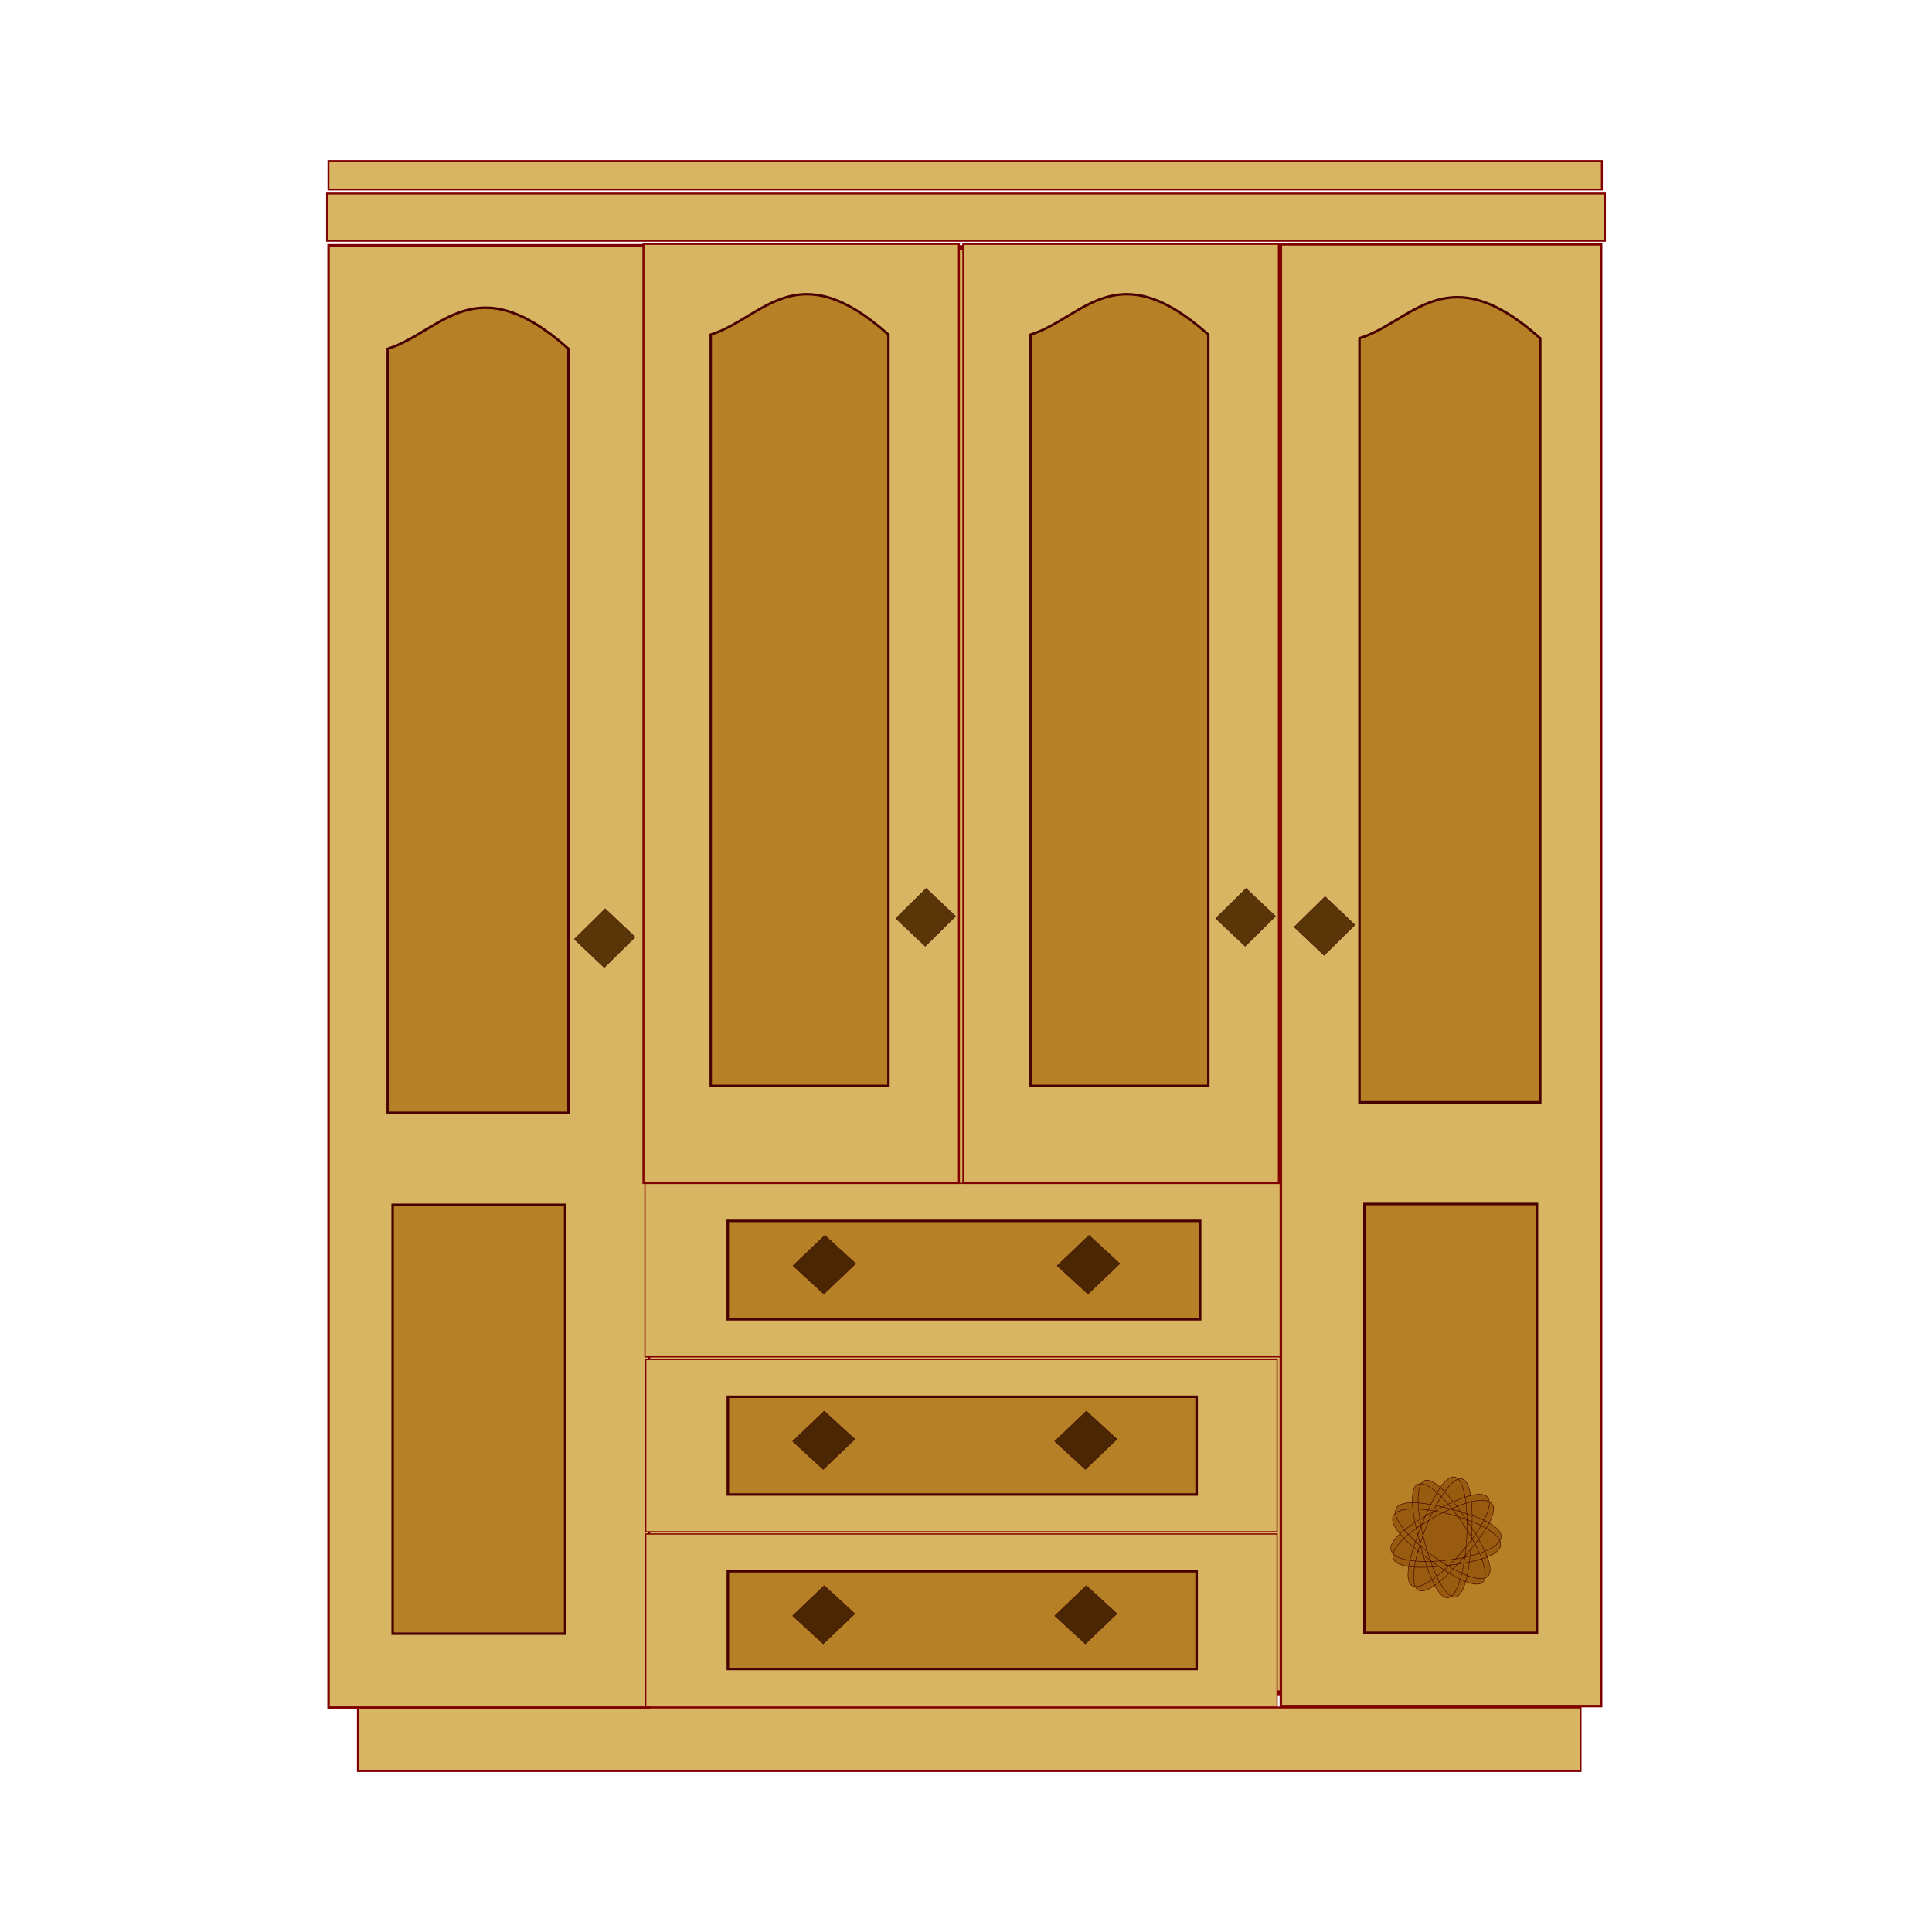<svg:svg xmlns:dc="http://purl.org/dc/elements/1.1/" xmlns:ns1="http://sodipodi.sourceforge.net/DTD/sodipodi-0.dtd" xmlns:ns2="http://www.inkscape.org/namespaces/inkscape" xmlns:ns4="http://creativecommons.org/ns#" xmlns:rdf="http://www.w3.org/1999/02/22-rdf-syntax-ns#" xmlns:svg="http://www.w3.org/2000/svg" height="797.206" id="svg2" version="1.1" viewBox="-96.602 -48.344 797.206 797.206" width="797.206" ns1:docname="closet2.svg" ns2:version="0.48.4 r9939">
  <svg:defs id="defs4">
    <svg:filter color-interpolation-filters="sRGB" id="filter6392" ns2:label="Ridged border" ns2:menu="Bevels" ns2:menu-tooltip="Ridged border with inner bevel">
      <svg:feMorphology id="feMorphology6394" in="SourceAlpha" radius="4.3" result="result91" />
      <svg:feComposite id="feComposite6396" in="SourceGraphic" in2="result91" operator="out" />
      <svg:feGaussianBlur id="feGaussianBlur6398" result="result0" stdDeviation="1.2" />
      <svg:feDiffuseLighting diffuseConstant="1" id="feDiffuseLighting6400" result="result92">
        <svg:feDistantLight azimuth="225" elevation="66" id="feDistantLight6402" />
      </svg:feDiffuseLighting>
      <svg:feBlend id="feBlend6404" in2="SourceGraphic" mode="multiply" result="result93" />
      <svg:feComposite id="feComposite6406" in2="SourceAlpha" operator="in" />
    </svg:filter>
    <svg:filter color-interpolation-filters="sRGB" id="filter6392-3" ns2:label="Ridged border" ns2:menu="Bevels" ns2:menu-tooltip="Ridged border with inner bevel">
      <svg:feMorphology id="feMorphology6394-19" in="SourceAlpha" radius="4.3" result="result91" />
      <svg:feComposite id="feComposite6396-8" in="SourceGraphic" in2="result91" operator="out" />
      <svg:feGaussianBlur id="feGaussianBlur6398-6" result="result0" stdDeviation="1.2" />
      <svg:feDiffuseLighting diffuseConstant="1" id="feDiffuseLighting6400-5" result="result92">
        <svg:feDistantLight azimuth="225" elevation="66" id="feDistantLight6402-0" />
      </svg:feDiffuseLighting>
      <svg:feBlend id="feBlend6404-28" in2="SourceGraphic" mode="multiply" result="result93" />
      <svg:feComposite id="feComposite6406-6" in2="SourceAlpha" operator="in" />
    </svg:filter>
    <svg:filter color-interpolation-filters="sRGB" id="filter6392-3-60" ns2:label="Ridged border" ns2:menu="Bevels" ns2:menu-tooltip="Ridged border with inner bevel">
      <svg:feMorphology id="feMorphology6394-19-16" in="SourceAlpha" radius="4.3" result="result91" />
      <svg:feComposite id="feComposite6396-8-57" in="SourceGraphic" in2="result91" operator="out" />
      <svg:feGaussianBlur id="feGaussianBlur6398-6-5" result="result0" stdDeviation="1.2" />
      <svg:feDiffuseLighting diffuseConstant="1" id="feDiffuseLighting6400-5-4" result="result92">
        <svg:feDistantLight azimuth="225" elevation="66" id="feDistantLight6402-0-1" />
      </svg:feDiffuseLighting>
      <svg:feBlend id="feBlend6404-28-2" in2="SourceGraphic" mode="multiply" result="result93" />
      <svg:feComposite id="feComposite6406-6-00" in2="SourceAlpha" operator="in" />
    </svg:filter>
    <svg:filter color-interpolation-filters="sRGB" id="filter6392-3-60-0" ns2:label="Ridged border" ns2:menu="Bevels" ns2:menu-tooltip="Ridged border with inner bevel">
      <svg:feMorphology id="feMorphology6394-19-16-9" in="SourceAlpha" radius="4.3" result="result91" />
      <svg:feComposite id="feComposite6396-8-57-4" in="SourceGraphic" in2="result91" operator="out" />
      <svg:feGaussianBlur id="feGaussianBlur6398-6-5-7" result="result0" stdDeviation="1.2" />
      <svg:feDiffuseLighting diffuseConstant="1" id="feDiffuseLighting6400-5-4-83" result="result92">
        <svg:feDistantLight azimuth="225" elevation="66" id="feDistantLight6402-0-1-5" />
      </svg:feDiffuseLighting>
      <svg:feBlend id="feBlend6404-28-2-12" in2="SourceGraphic" mode="multiply" result="result93" />
      <svg:feComposite id="feComposite6406-6-00-0" in2="SourceAlpha" operator="in" />
    </svg:filter>
    <svg:filter color-interpolation-filters="sRGB" id="filter6392-3-60-6" ns2:label="Ridged border" ns2:menu="Bevels" ns2:menu-tooltip="Ridged border with inner bevel">
      <svg:feMorphology id="feMorphology6394-19-16-40" in="SourceAlpha" radius="4.3" result="result91" />
      <svg:feComposite id="feComposite6396-8-57-61" in="SourceGraphic" in2="result91" operator="out" />
      <svg:feGaussianBlur id="feGaussianBlur6398-6-5-8" result="result0" stdDeviation="1.2" />
      <svg:feDiffuseLighting diffuseConstant="1" id="feDiffuseLighting6400-5-4-98" result="result92">
        <svg:feDistantLight azimuth="225" elevation="66" id="feDistantLight6402-0-1-4" />
      </svg:feDiffuseLighting>
      <svg:feBlend id="feBlend6404-28-2-14" in2="SourceGraphic" mode="multiply" result="result93" />
      <svg:feComposite id="feComposite6406-6-00-3" in2="SourceAlpha" operator="in" />
    </svg:filter>
    <svg:filter color-interpolation-filters="sRGB" id="filter6392-6-3" ns2:label="Ridged border" ns2:menu="Bevels" ns2:menu-tooltip="Ridged border with inner bevel">
      <svg:feMorphology id="feMorphology6394-8-2" in="SourceAlpha" radius="4.3" result="result91" />
      <svg:feComposite id="feComposite6396-5-5" in="SourceGraphic" in2="result91" operator="out" />
      <svg:feGaussianBlur id="feGaussianBlur6398-7-2" result="result0" stdDeviation="1.2" />
      <svg:feDiffuseLighting diffuseConstant="1" id="feDiffuseLighting6400-6-5" result="result92">
        <svg:feDistantLight azimuth="225" elevation="66" id="feDistantLight6402-1-8" />
      </svg:feDiffuseLighting>
      <svg:feBlend id="feBlend6404-8-6" in2="SourceGraphic" mode="multiply" result="result93" />
      <svg:feComposite id="feComposite6406-9-7" in2="SourceAlpha" operator="in" />
    </svg:filter>
    <svg:filter color-interpolation-filters="sRGB" id="filter6392-3-60-7-7" ns2:label="Ridged border" ns2:menu="Bevels" ns2:menu-tooltip="Ridged border with inner bevel">
      <svg:feMorphology id="feMorphology6394-19-16-3-2" in="SourceAlpha" radius="4.3" result="result91" />
      <svg:feComposite id="feComposite6396-8-57-3-2" in="SourceGraphic" in2="result91" operator="out" />
      <svg:feGaussianBlur id="feGaussianBlur6398-6-5-5-9" result="result0" stdDeviation="1.2" />
      <svg:feDiffuseLighting diffuseConstant="1" id="feDiffuseLighting6400-5-4-9-4" result="result92">
        <svg:feDistantLight azimuth="225" elevation="66" id="feDistantLight6402-0-1-9-1" />
      </svg:feDiffuseLighting>
      <svg:feBlend id="feBlend6404-28-2-8-9" in2="SourceGraphic" mode="multiply" result="result93" />
      <svg:feComposite id="feComposite6406-6-00-1-6" in2="SourceAlpha" operator="in" />
    </svg:filter>
    <svg:filter color-interpolation-filters="sRGB" id="filter6392-6-3-5" ns2:label="Ridged border" ns2:menu="Bevels" ns2:menu-tooltip="Ridged border with inner bevel">
      <svg:feMorphology id="feMorphology6394-8-2-4" in="SourceAlpha" radius="4.3" result="result91" />
      <svg:feComposite id="feComposite6396-5-5-9" in="SourceGraphic" in2="result91" operator="out" />
      <svg:feGaussianBlur id="feGaussianBlur6398-7-2-1" result="result0" stdDeviation="1.2" />
      <svg:feDiffuseLighting diffuseConstant="1" id="feDiffuseLighting6400-6-5-2" result="result92">
        <svg:feDistantLight azimuth="225" elevation="66" id="feDistantLight6402-1-8-5" />
      </svg:feDiffuseLighting>
      <svg:feBlend id="feBlend6404-8-6-0" in2="SourceGraphic" mode="multiply" result="result93" />
      <svg:feComposite id="feComposite6406-9-7-8" in2="SourceAlpha" operator="in" />
    </svg:filter>
    <svg:filter color-interpolation-filters="sRGB" id="filter6392-3-60-7-7-3" ns2:label="Ridged border" ns2:menu="Bevels" ns2:menu-tooltip="Ridged border with inner bevel">
      <svg:feMorphology id="feMorphology6394-19-16-3-2-9" in="SourceAlpha" radius="4.3" result="result91" />
      <svg:feComposite id="feComposite6396-8-57-3-2-3" in="SourceGraphic" in2="result91" operator="out" />
      <svg:feGaussianBlur id="feGaussianBlur6398-6-5-5-9-9" result="result0" stdDeviation="1.2" />
      <svg:feDiffuseLighting diffuseConstant="1" id="feDiffuseLighting6400-5-4-9-4-6" result="result92">
        <svg:feDistantLight azimuth="225" elevation="66" id="feDistantLight6402-0-1-9-1-7" />
      </svg:feDiffuseLighting>
      <svg:feBlend id="feBlend6404-28-2-8-9-9" in2="SourceGraphic" mode="multiply" result="result93" />
      <svg:feComposite id="feComposite6406-6-00-1-6-9" in2="SourceAlpha" operator="in" />
    </svg:filter>
    <svg:filter color-interpolation-filters="sRGB" id="filter6392-3-1" ns2:label="Ridged border" ns2:menu="Bevels" ns2:menu-tooltip="Ridged border with inner bevel">
      <svg:feMorphology id="feMorphology6394-19-5" in="SourceAlpha" radius="4.3" result="result91" />
      <svg:feComposite id="feComposite6396-8-0" in="SourceGraphic" in2="result91" operator="out" />
      <svg:feGaussianBlur id="feGaussianBlur6398-6-3" result="result0" stdDeviation="1.2" />
      <svg:feDiffuseLighting diffuseConstant="1" id="feDiffuseLighting6400-5-6" result="result92">
        <svg:feDistantLight azimuth="225" elevation="66" id="feDistantLight6402-0-49" />
      </svg:feDiffuseLighting>
      <svg:feBlend id="feBlend6404-28-29" in2="SourceGraphic" mode="multiply" result="result93" />
      <svg:feComposite id="feComposite6406-6-34" in2="SourceAlpha" operator="in" />
    </svg:filter>
    <svg:filter color-interpolation-filters="sRGB" id="filter6392-3-60-0-4" ns2:label="Ridged border" ns2:menu="Bevels" ns2:menu-tooltip="Ridged border with inner bevel">
      <svg:feMorphology id="feMorphology6394-19-16-9-0" in="SourceAlpha" radius="4.3" result="result91" />
      <svg:feComposite id="feComposite6396-8-57-4-5" in="SourceGraphic" in2="result91" operator="out" />
      <svg:feGaussianBlur id="feGaussianBlur6398-6-5-7-9" result="result0" stdDeviation="1.2" />
      <svg:feDiffuseLighting diffuseConstant="1" id="feDiffuseLighting6400-5-4-83-6" result="result92">
        <svg:feDistantLight azimuth="225" elevation="66" id="feDistantLight6402-0-1-5-34" />
      </svg:feDiffuseLighting>
      <svg:feBlend id="feBlend6404-28-2-12-28" in2="SourceGraphic" mode="multiply" result="result93" />
      <svg:feComposite id="feComposite6406-6-00-0-87" in2="SourceAlpha" operator="in" />
    </svg:filter>
    <svg:filter color-interpolation-filters="sRGB" id="filter6392-3-60-6-5" ns2:label="Ridged border" ns2:menu="Bevels" ns2:menu-tooltip="Ridged border with inner bevel">
      <svg:feMorphology id="feMorphology6394-19-16-40-8" in="SourceAlpha" radius="4.3" result="result91" />
      <svg:feComposite id="feComposite6396-8-57-61-1" in="SourceGraphic" in2="result91" operator="out" />
      <svg:feGaussianBlur id="feGaussianBlur6398-6-5-8-2" result="result0" stdDeviation="1.2" />
      <svg:feDiffuseLighting diffuseConstant="1" id="feDiffuseLighting6400-5-4-98-5" result="result92">
        <svg:feDistantLight azimuth="225" elevation="66" id="feDistantLight6402-0-1-4-7" />
      </svg:feDiffuseLighting>
      <svg:feBlend id="feBlend6404-28-2-14-4" in2="SourceGraphic" mode="multiply" result="result93" />
      <svg:feComposite id="feComposite6406-6-00-3-4" in2="SourceAlpha" operator="in" />
    </svg:filter>
    <svg:filter color-interpolation-filters="sRGB" id="filter6392-3-1-3" ns2:label="Ridged border" ns2:menu="Bevels" ns2:menu-tooltip="Ridged border with inner bevel">
      <svg:feMorphology id="feMorphology6394-19-5-0" in="SourceAlpha" radius="4.3" result="result91" />
      <svg:feComposite id="feComposite6396-8-0-7" in="SourceGraphic" in2="result91" operator="out" />
      <svg:feGaussianBlur id="feGaussianBlur6398-6-3-7" result="result0" stdDeviation="1.2" />
      <svg:feDiffuseLighting diffuseConstant="1" id="feDiffuseLighting6400-5-6-8" result="result92">
        <svg:feDistantLight azimuth="225" elevation="66" id="feDistantLight6402-0-49-7" />
      </svg:feDiffuseLighting>
      <svg:feBlend id="feBlend6404-28-29-3" in2="SourceGraphic" mode="multiply" result="result93" />
      <svg:feComposite id="feComposite6406-6-34-0" in2="SourceAlpha" operator="in" />
    </svg:filter>
    <svg:filter color-interpolation-filters="sRGB" id="filter6392-3-60-0-4-3" ns2:label="Ridged border" ns2:menu="Bevels" ns2:menu-tooltip="Ridged border with inner bevel">
      <svg:feMorphology id="feMorphology6394-19-16-9-0-8" in="SourceAlpha" radius="4.3" result="result91" />
      <svg:feComposite id="feComposite6396-8-57-4-5-2" in="SourceGraphic" in2="result91" operator="out" />
      <svg:feGaussianBlur id="feGaussianBlur6398-6-5-7-9-5" result="result0" stdDeviation="1.2" />
      <svg:feDiffuseLighting diffuseConstant="1" id="feDiffuseLighting6400-5-4-83-6-2" result="result92">
        <svg:feDistantLight azimuth="225" elevation="66" id="feDistantLight6402-0-1-5-34-0" />
      </svg:feDiffuseLighting>
      <svg:feBlend id="feBlend6404-28-2-12-28-3" in2="SourceGraphic" mode="multiply" result="result93" />
      <svg:feComposite id="feComposite6406-6-00-0-87-7" in2="SourceAlpha" operator="in" />
    </svg:filter>
    <svg:filter color-interpolation-filters="sRGB" id="filter6392-3-60-6-5-2" ns2:label="Ridged border" ns2:menu="Bevels" ns2:menu-tooltip="Ridged border with inner bevel">
      <svg:feMorphology id="feMorphology6394-19-16-40-8-9" in="SourceAlpha" radius="4.3" result="result91" />
      <svg:feComposite id="feComposite6396-8-57-61-1-7" in="SourceGraphic" in2="result91" operator="out" />
      <svg:feGaussianBlur id="feGaussianBlur6398-6-5-8-2-5" result="result0" stdDeviation="1.2" />
      <svg:feDiffuseLighting diffuseConstant="1" id="feDiffuseLighting6400-5-4-98-5-3" result="result92">
        <svg:feDistantLight azimuth="225" elevation="66" id="feDistantLight6402-0-1-4-7-4" />
      </svg:feDiffuseLighting>
      <svg:feBlend id="feBlend6404-28-2-14-4-3" in2="SourceGraphic" mode="multiply" result="result93" />
      <svg:feComposite id="feComposite6406-6-00-3-4-2" in2="SourceAlpha" operator="in" />
    </svg:filter>
    <svg:filter color-interpolation-filters="sRGB" id="filter6392-35" ns2:label="Ridged border" ns2:menu="Bevels" ns2:menu-tooltip="Ridged border with inner bevel">
      <svg:feMorphology id="feMorphology6394-12" in="SourceAlpha" radius="4.3" result="result91" />
      <svg:feComposite id="feComposite6396-2" in="SourceGraphic" in2="result91" operator="out" />
      <svg:feGaussianBlur id="feGaussianBlur6398-2" result="result0" stdDeviation="1.2" />
      <svg:feDiffuseLighting diffuseConstant="1" id="feDiffuseLighting6400-64" result="result92">
        <svg:feDistantLight azimuth="225" elevation="66" id="feDistantLight6402-07" />
      </svg:feDiffuseLighting>
      <svg:feBlend id="feBlend6404-0" in2="SourceGraphic" mode="multiply" result="result93" />
      <svg:feComposite id="feComposite6406-34" in2="SourceAlpha" operator="in" />
    </svg:filter>
    <svg:filter color-interpolation-filters="sRGB" id="filter6392-3-00" ns2:label="Ridged border" ns2:menu="Bevels" ns2:menu-tooltip="Ridged border with inner bevel">
      <svg:feMorphology id="feMorphology6394-19-53" in="SourceAlpha" radius="4.3" result="result91" />
      <svg:feComposite id="feComposite6396-8-1" in="SourceGraphic" in2="result91" operator="out" />
      <svg:feGaussianBlur id="feGaussianBlur6398-6-0" result="result0" stdDeviation="1.2" />
      <svg:feDiffuseLighting diffuseConstant="1" id="feDiffuseLighting6400-5-67" result="result92">
        <svg:feDistantLight azimuth="225" elevation="66" id="feDistantLight6402-0-5" />
      </svg:feDiffuseLighting>
      <svg:feBlend id="feBlend6404-28-0" in2="SourceGraphic" mode="multiply" result="result93" />
      <svg:feComposite id="feComposite6406-6-04" in2="SourceAlpha" operator="in" />
    </svg:filter>
    <svg:filter color-interpolation-filters="sRGB" id="filter6392-3-60-5-7" ns2:label="Ridged border" ns2:menu="Bevels" ns2:menu-tooltip="Ridged border with inner bevel">
      <svg:feMorphology id="feMorphology6394-19-16-495-0" in="SourceAlpha" radius="4.3" result="result91" />
      <svg:feComposite id="feComposite6396-8-57-64-6" in="SourceGraphic" in2="result91" operator="out" />
      <svg:feGaussianBlur id="feGaussianBlur6398-6-5-82-0" result="result0" stdDeviation="1.2" />
      <svg:feDiffuseLighting diffuseConstant="1" id="feDiffuseLighting6400-5-4-1-7" result="result92">
        <svg:feDistantLight azimuth="225" elevation="66" id="feDistantLight6402-0-1-6-0" />
      </svg:feDiffuseLighting>
      <svg:feBlend id="feBlend6404-28-2-831-5" in2="SourceGraphic" mode="multiply" result="result93" />
      <svg:feComposite id="feComposite6406-6-00-4-6" in2="SourceAlpha" operator="in" />
    </svg:filter>
    <svg:filter color-interpolation-filters="sRGB" id="filter6392-3-7" ns2:label="Ridged border" ns2:menu="Bevels" ns2:menu-tooltip="Ridged border with inner bevel">
      <svg:feMorphology id="feMorphology6394-19-3" in="SourceAlpha" radius="4.3" result="result91" />
      <svg:feComposite id="feComposite6396-8-84" in="SourceGraphic" in2="result91" operator="out" />
      <svg:feGaussianBlur id="feGaussianBlur6398-6-92" result="result0" stdDeviation="1.2" />
      <svg:feDiffuseLighting diffuseConstant="1" id="feDiffuseLighting6400-5-65" result="result92">
        <svg:feDistantLight azimuth="225" elevation="66" id="feDistantLight6402-0-7" />
      </svg:feDiffuseLighting>
      <svg:feBlend id="feBlend6404-28-74" in2="SourceGraphic" mode="multiply" result="result93" />
      <svg:feComposite id="feComposite6406-6-5" in2="SourceAlpha" operator="in" />
    </svg:filter>
  </svg:defs>
  <ns1:namedview bordercolor="#666666" borderopacity="1.0" id="base" pagecolor="#ffffff" showgrid="false" ns2:current-layer="layer1" ns2:cx="615.10585" ns2:cy="367.85146" ns2:document-units="px" ns2:pageopacity="0.0" ns2:pageshadow="2" ns2:window-height="581" ns2:window-maximized="1" ns2:window-width="962" ns2:window-x="58" ns2:window-y="-4" ns2:zoom="0.5" />
  <svg:g id="layer1" transform="translate(0 -352.36)" ns2:groupmode="layer" ns2:label="Layer 1">
    <svg:rect height="11.748" id="rect6124" style="color:#000000;stroke:#800000;stroke-width:.774;fill:#d7b562" width="525.47" x="38.919" y="370.45" />
    <svg:rect height="19.511" id="rect6124-5" style="color:#000000;stroke:#800000;stroke-width:.777;fill:#d7b562" width="527.32" x="38.341" y="383.86" />
    <svg:rect height="596.33" id="rect6162-8" style="color:#000000;stroke:#800000;stroke-width:1.999;fill:#d7b562" width="517" x="45.5" y="406.2" />
    <svg:rect height="26.188" id="rect6124-5-5" style="color:#000000;stroke:#800000;stroke-width:.784;fill:#d7b562" width="504.52" x="51.073" y="1008.6" />
    <svg:g id="g7098" transform="matrix(1.017 0 0 1.017 -83.074 243.49)">
      <svg:rect height="593.33" id="rect6162" style="color:#000000;stroke:#800000;fill:#d7b562" width="130" x="120" y="159.03" />
      <svg:path d="m144 201.03c21.72-6.811 35.355-33.835 73.333 0v310h-73.333z" id="rect6272" style="color:#000000;filter:url(#filter6392);stroke:#550000;fill:#d7b562" ns1:nodetypes="ccccc" ns2:connector-curvature="0" />
      <svg:rect height="174" id="rect6557" style="color:#000000;filter:url(#filter6392-3);stroke:#550000;fill:#d7b562" width="70" x="146" y="548.36" />
      <svg:rect height="92" id="rect6776" style="color:#000000;filter:url(#filter6392-3-60);stroke:#550000;fill:#684c14" transform="matrix(.128 -.126 .132 .125 180.48 364.38)" width="98" x="-158" y="450.36" />
    </svg:g>
    <svg:g id="g7286" transform="matrix(1.048 0 0 1.015 -412.54 226.85)">
      <svg:rect height="70.521" id="rect6162-1-7-1-1" style="color:#000000;stroke:#800000;stroke-width:.479;fill:#d7b562" width="250.52" x="555.41" y="557.1" />
      <svg:rect height="40" id="rect6665" style="color:#000000;filter:url(#filter6392-3);stroke:#550000;fill:#d7b562" width="186" x="588" y="572.36" />
      <svg:rect height="92" id="rect6776-1" style="color:#000000;filter:url(#filter6392-3-60-0);stroke:#550000;fill:#684c14" transform="matrix(.128 -.126 .132 .125 574.48 514.38)" width="98" x="-158" y="450.36" />
      <svg:rect height="92" id="rect6776-9" style="color:#000000;filter:url(#filter6392-3-60-6);stroke:#550000;fill:#684c14" transform="matrix(.128 -.126 .132 .125 678.48 514.38)" width="98" x="-158" y="450.36" />
    </svg:g>
    <svg:g id="g7206-9" transform="translate(-198.67 246.38)">
      <svg:rect height="387.52" id="rect6162-1-7-1-8" style="color:#000000;stroke:#800000;stroke-width:.809;fill:#d7b562" width="130.19" x="367.57" y="158.27" />
      <svg:path d="m395.33 195.7c21.72-6.811 35.355-33.835 73.333 0v310h-73.333z" id="rect6272-2-2" style="color:#000000;filter:url(#filter6392-6-3);stroke:#550000;fill:#d7b562" ns1:nodetypes="ccccc" ns2:connector-curvature="0" />
      <svg:rect height="92" id="rect6776-8-5" style="color:#000000;filter:url(#filter6392-3-60-7-7);stroke:#550000;fill:#684c14" transform="matrix(.128 -.126 .132 .125 432.48 360.38)" width="98" x="-158" y="450.36" />
    </svg:g>
    <svg:g id="g7206-9-7" transform="translate(-66.667 246.38)">
      <svg:rect height="387.52" id="rect6162-1-7-1-8-6" style="color:#000000;stroke:#800000;stroke-width:.809;fill:#d7b562" width="130.19" x="367.57" y="158.27" />
      <svg:path d="m395.33 195.7c21.72-6.811 35.355-33.835 73.333 0v310h-73.333z" id="rect6272-2-2-9" style="color:#000000;filter:url(#filter6392-6-3-5);stroke:#550000;fill:#d7b562" ns1:nodetypes="ccccc" ns2:connector-curvature="0" />
      <svg:rect height="92" id="rect6776-8-5-3" style="color:#000000;filter:url(#filter6392-3-60-7-7-3);stroke:#550000;fill:#684c14" transform="matrix(.128 -.126 .132 .125 432.48 360.38)" width="98" x="-158" y="450.36" />
    </svg:g>
    <svg:g id="g7286-4" transform="matrix(1.04 0 0 1.008 -407.79 303.43)">
      <svg:rect height="70.521" id="rect6162-1-7-1-1-4" style="color:#000000;stroke:#800000;stroke-width:.479;fill:#d7b562" width="250.52" x="555.41" y="557.1" />
      <svg:rect height="40" id="rect6665-4" style="color:#000000;filter:url(#filter6392-3-1);stroke:#550000;fill:#d7b562" width="186" x="588" y="572.36" />
      <svg:rect height="92" id="rect6776-1-2" style="color:#000000;filter:url(#filter6392-3-60-0-4);stroke:#550000;fill:#684c14" transform="matrix(.128 -.126 .132 .125 574.48 514.38)" width="98" x="-158" y="450.36" />
      <svg:rect height="92" id="rect6776-9-9" style="color:#000000;filter:url(#filter6392-3-60-6-5);stroke:#550000;fill:#684c14" transform="matrix(.128 -.126 .132 .125 678.48 514.38)" width="98" x="-158" y="450.36" />
    </svg:g>
    <svg:g id="g7286-4-1" transform="matrix(1.04 0 0 1.008 -407.79 375.43)">
      <svg:rect height="70.521" id="rect6162-1-7-1-1-4-1" style="color:#000000;stroke:#800000;stroke-width:.479;fill:#d7b562" width="250.52" x="555.41" y="557.1" />
      <svg:rect height="40" id="rect6665-4-3" style="color:#000000;filter:url(#filter6392-3-1-3);stroke:#550000;fill:#d7b562" width="186" x="588" y="572.36" />
      <svg:rect height="92" id="rect6776-1-2-2" style="color:#000000;filter:url(#filter6392-3-60-0-4-3);stroke:#550000;fill:#684c14" transform="matrix(.128 -.126 .132 .125 574.48 514.38)" width="98" x="-158" y="450.36" />
      <svg:rect height="92" id="rect6776-9-9-5" style="color:#000000;filter:url(#filter6392-3-60-6-5-2);stroke:#550000;fill:#684c14" transform="matrix(.128 -.126 .132 .125 678.48 514.38)" width="98" x="-158" y="450.36" />
    </svg:g>
    <svg:rect height="603.19" id="rect6162-4" style="color:#000000;stroke:#800000;stroke-width:1.017;fill:#d7b562" width="132.16" x="431.92" y="404.82" />
    <svg:path d="m144 201.03c21.72-6.811 35.355-33.835 73.333 0v310h-73.333z" id="rect6272-9" style="color:#000000;filter:url(#filter6392-35);stroke:#550000;fill:#d7b562" transform="matrix(1.017 0 0 1.017 317.93 239.15)" ns1:nodetypes="ccccc" ns2:connector-curvature="0" />
    <svg:rect height="174" id="rect6557-2" style="color:#000000;filter:url(#filter6392-3-00);stroke:#550000;fill:#d7b562" transform="matrix(1.017 0 0 1.017 317.93 243.15)" width="70" x="146" y="548.36" />
    <svg:rect height="92" id="rect6776-0" style="color:#000000;filter:url(#filter6392-3-60-5-7);stroke:#550000;fill:#684c14" transform="matrix(.13 -.128 .134 .127 397.62 609.12)" width="98" x="-158" y="450.36" />
    <svg:path d="m-142 428.36c273.62-287.3-429.81 61.844-35.538 17.639s-369.01-228.9-38.561-9.331-135.54-412.54-23.542-31.935c112 380.61 161.35-403.15 2.493-39.596-158.85 363.55 382.74-205.12 27.362-28.73s425.04 88.89 39.427-4.42 268.46 341.3 33.045 21.957c-235.42-319.35-13.731 434.02 11.2 38.061 24.93-395.95-289.51 323.66-15.89 36.36z" id="path6732" style="color:#000000;filter:url(#filter6392-3-7);stroke:#550000;fill:#d7b562" transform="matrix(.186 0 0 .203 534.06 859.39)" ns1:arg1="0.76101275" ns1:arg2="1.1100786" ns1:cx="-184" ns1:cy="388.36218" ns1:r1="58" ns1:r2="57.118851" ns1:sides="9" ns1:type="star" ns2:flatsided="true" ns2:randomized="0" ns2:rounded="-10" />
  </svg:g>
</svg:svg>